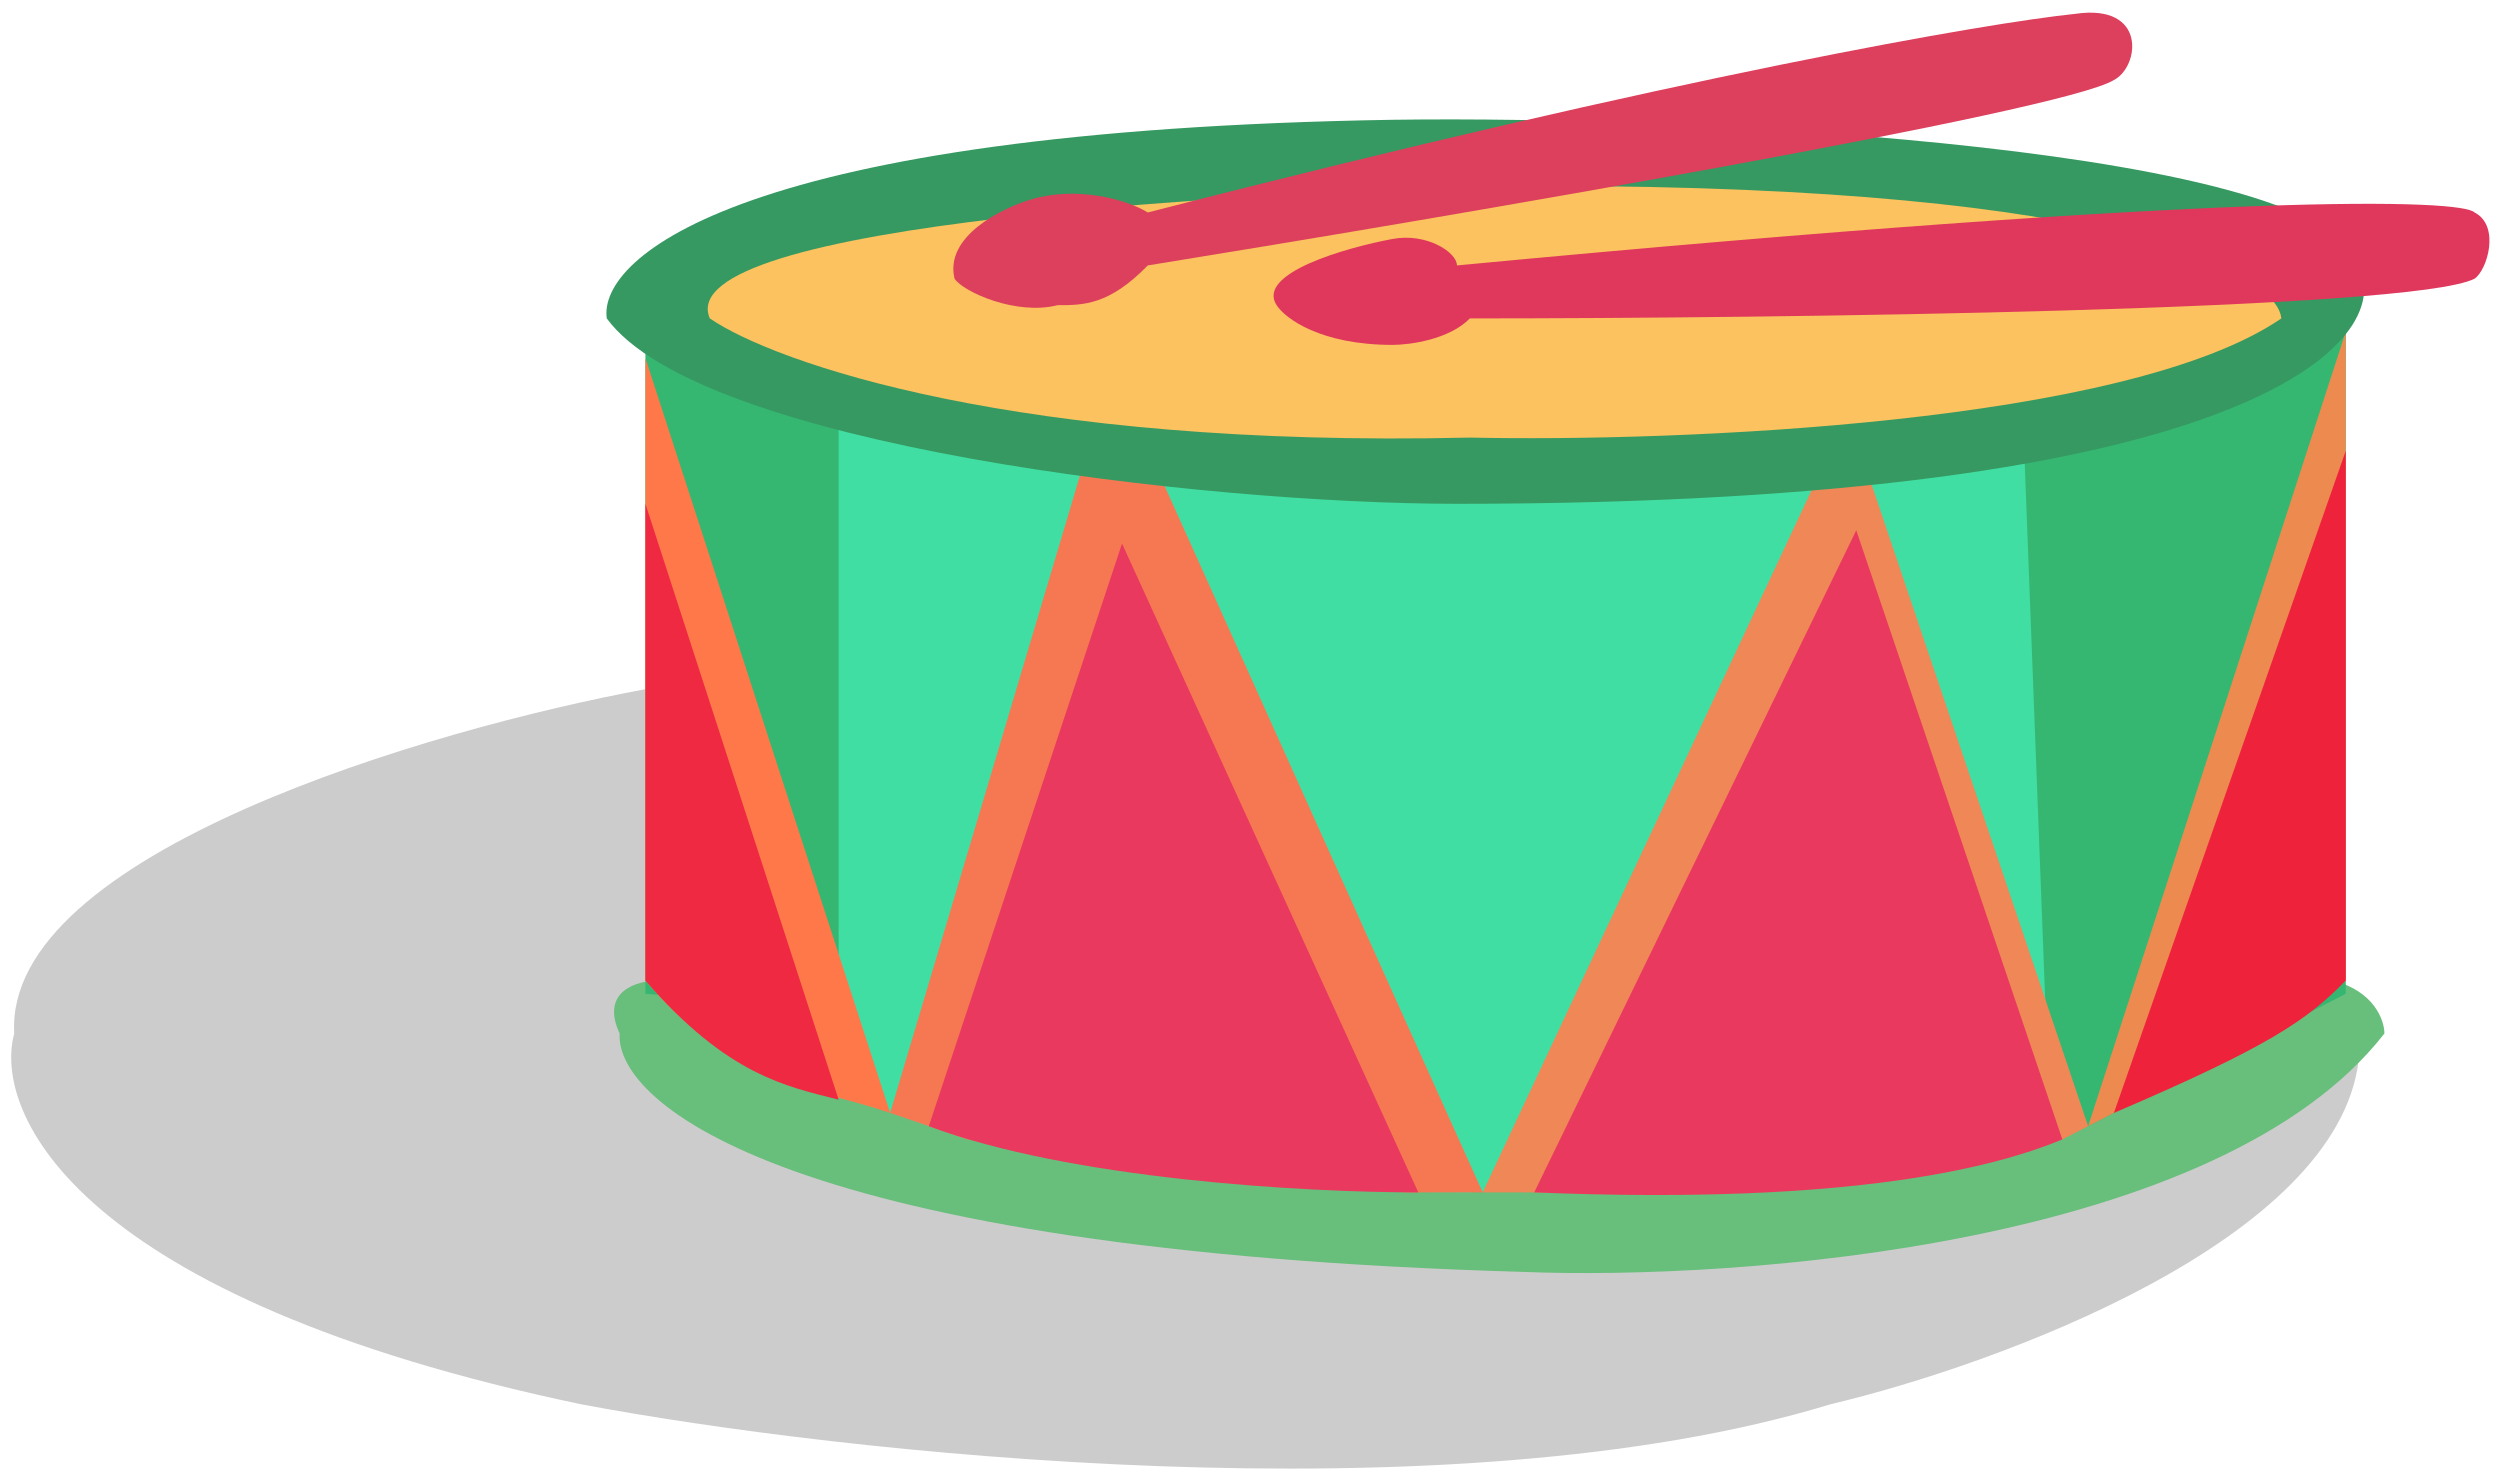<svg width="115" height="68" viewBox="0 0 115 68" fill="none" xmlns="http://www.w3.org/2000/svg">
<path d="M0.654 47.541C0.18 39.256 19.813 33.53 29.689 31.703L108.498 48.759C107.549 57.043 91.906 62.769 84.203 64.596C66.663 69.957 38.577 66.83 26.726 64.596C3.498 59.723 -0.334 51.195 0.654 47.541Z" fill="black" fill-opacity="0.2"/>
<path d="M69.982 58.505C36.325 57.53 28.306 50.789 28.504 47.541C27.594 45.591 29.31 45.104 30.281 45.104C55.168 44.901 105.417 44.617 107.313 45.104C109.209 45.591 109.683 46.931 109.683 47.541C102.098 57.287 80.055 58.911 69.982 58.505Z" fill="#68BE7B"/>
<path d="M29.689 15.865V45.713L96.054 51.804L107.905 45.713V15.256L29.689 15.865Z" fill="#35B771"/>
<path d="M38.577 49.977V19.52L93.092 20.129L94.277 51.195C91.907 53.145 74.723 54.241 67.612 54.85C50.073 54.85 40.947 51.601 38.577 49.977Z" fill="#40DEA3"/>
<path d="M29.689 16.474V45.104C33.836 49.977 37.392 49.977 40.947 51.195L29.689 16.474Z" fill="#FF784A"/>
<path d="M29.689 23.175V45.104C33.481 49.49 36.206 49.977 38.577 50.586L29.689 23.175Z" fill="#EE2941"/>
<path d="M49.836 21.347L40.947 51.195L44.503 52.413L64.649 54.85H68.204L53.391 21.956L49.836 21.347Z" fill="#F67853"/>
<path d="M51.613 25.002L42.725 51.804C49.243 54.241 59.908 54.85 65.242 54.85L51.613 25.002Z" fill="#E9395E"/>
<path d="M83.61 21.956L68.204 54.85H71.167L94.869 52.413L96.054 51.804L85.981 21.956H83.61Z" fill="#F08757"/>
<path d="M85.388 24.393L70.574 54.85C85.388 55.459 91.906 53.632 94.869 52.414L85.388 24.393Z" fill="#EA395E"/>
<path d="M107.905 15.256L96.054 51.804L103.164 48.15L107.905 45.104V15.256Z" fill="#EC8A4F"/>
<path d="M107.905 20.738L97.239 51.195C104.35 48.15 106.127 46.931 107.905 45.104V20.738Z" fill="#EF223C"/>
<path d="M64.056 5.51C34.192 5.997 27.516 11.804 27.911 14.647C32.177 20.494 55.365 23.175 67.019 23.175C103.52 23.175 110.275 15.662 108.497 12.21C107.075 6.85 78.277 5.306 64.056 5.51Z" fill="#369961"/>
<path d="M67.612 20.129C46.754 20.616 35.614 16.677 32.651 14.647C30.755 10.261 57.538 8.758 71.167 8.555C97.713 8.555 104.745 12.616 104.942 14.647C97.832 19.52 77.093 20.332 67.612 20.129Z" fill="#FBC25F"/>
<path d="M95.461 0.637C98.78 0.149 98.424 3.073 97.239 3.682C94.869 5.144 66.624 9.977 52.798 12.21C51.02 14.038 49.835 14.038 48.65 14.038C46.754 14.525 44.305 13.428 43.91 12.819C43.436 10.87 46.082 9.571 47.465 9.164C49.539 8.555 51.81 9.164 52.798 9.774C77.448 3.439 91.511 1.043 95.461 0.637Z" fill="#DD405D"/>
<path d="M113.831 9.774C115.016 10.383 114.423 12.413 113.831 12.819C110.987 14.281 81.833 14.647 67.612 14.647C66.664 15.621 64.847 15.865 64.057 15.865C60.738 15.865 59.119 14.647 58.724 14.038C57.776 12.576 61.884 11.398 64.057 10.992C65.618 10.7 67.019 11.601 67.019 12.21C103.046 8.799 113.238 9.165 113.831 9.774Z" fill="#DF385C"/>
</svg>

